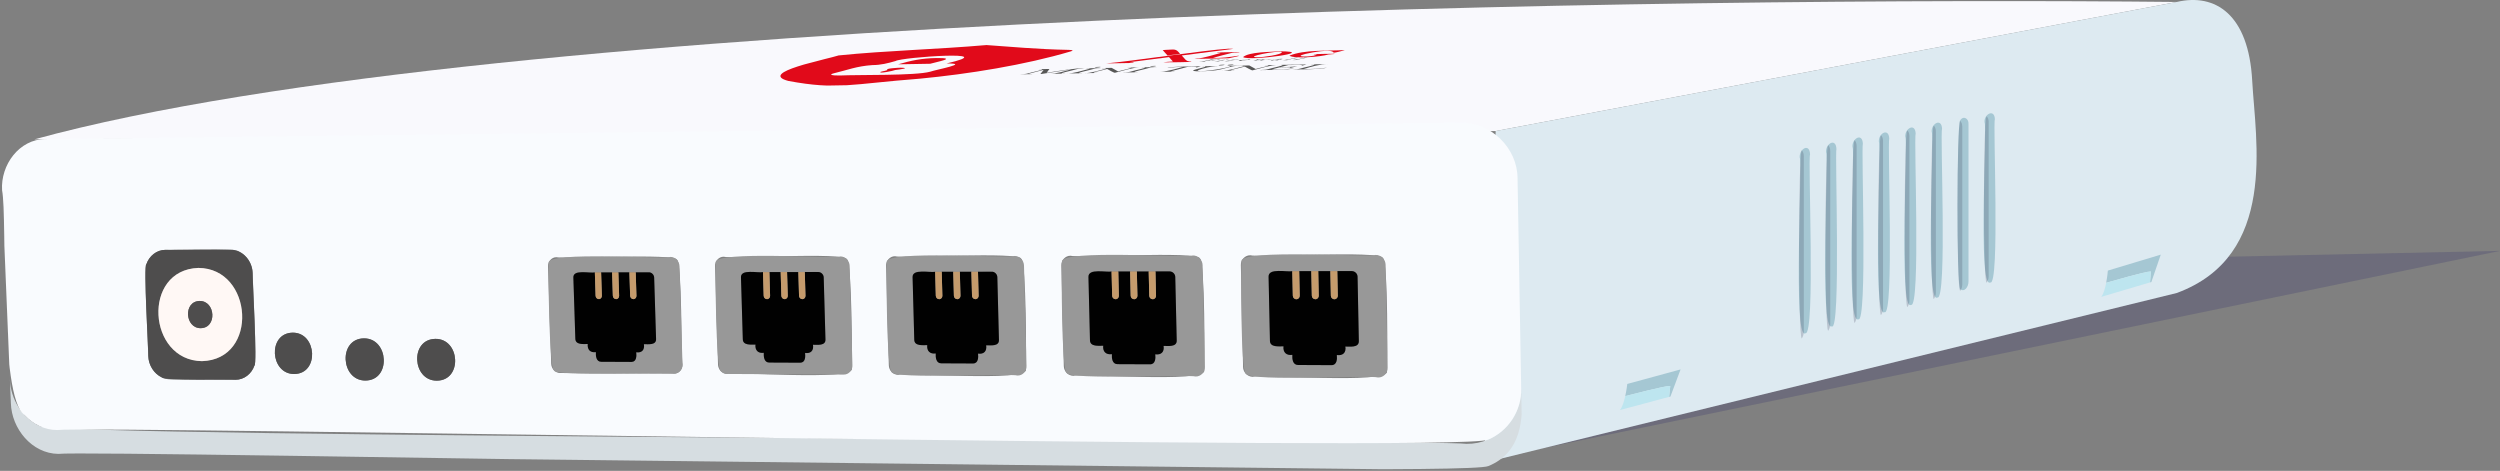 <?xml version="1.0" encoding="UTF-8"?>
<svg id="katman_1" data-name="katman 1" xmlns="http://www.w3.org/2000/svg" xmlns:xlink="http://www.w3.org/1999/xlink" viewBox="0 0 1410.86 265.72">
  <rect x="0" y="0" width="1410.86" height="265.72" fill="#808080" stroke="none"/>
  <defs>
    <style>
      .cls-1 {
        clip-path: url(#clippath);
      }

      .cls-2 {
        fill: none;
      }

      .cls-2, .cls-3, .cls-4, .cls-5, .cls-6, .cls-7, .cls-8, .cls-9, .cls-10, .cls-11, .cls-12, .cls-13, .cls-14, .cls-15, .cls-16, .cls-17 {
        stroke-width: 0px;
      }

      .cls-3 {
        fill: #1b1464;
        opacity: .18;
      }

      .cls-18 {
        clip-path: url(#clippath-1);
      }

      .cls-19 {
        clip-path: url(#clippath-4);
      }

      .cls-20 {
        clip-path: url(#clippath-3);
      }

      .cls-21 {
        clip-path: url(#clippath-2);
      }

      .cls-22 {
        clip-path: url(#clippath-6);
      }

      .cls-23 {
        clip-path: url(#clippath-5);
      }

      .cls-24 {
        opacity: .21;
      }

      .cls-25 {
        isolation: isolate;
      }

      .cls-4 {
        fill: #f9f9fd;
      }

      .cls-5 {
        fill: #f9fbfe;
      }

      .cls-6 {
        fill: #4e4d4d;
      }

      .cls-7 {
        fill: #575756;
      }

      .cls-8 {
        fill: #2f314c;
      }

      .cls-9 {
        fill: #ddeaf1;
      }

      .cls-10 {
        fill: #e10a1a;
      }

      .cls-11 {
        fill: #c59b6c;
      }

      .cls-12 {
        fill: #d6dde1;
      }

      .cls-13 {
        fill: #bde5ef;
      }

      .cls-14 {
        fill: #a5c7d3;
      }

      .cls-15 {
        fill: #989898;
      }

      .cls-16 {
        fill: #fff8f5;
      }

      .cls-17 {
        fill: #010101;
      }
    </style>
    <clipPath id="clippath">
      <polygon class="cls-2" points="404.35 49.38 491.18 26.57 814.56 20.92 727.73 43.74 404.35 49.38"/>
    </clipPath>
    <clipPath id="clippath-1">
      <polygon class="cls-2" points="7.31 255.85 0 78.77 855.88 68.8 859.28 265.72 7.31 255.85"/>
    </clipPath>
    <clipPath id="clippath-2">
      <path class="cls-2" d="m326.28,153.74l39.98-.07c1.56,0,2.87,1.46,2.92,3,0,0,1.07,34.6,1.07,34.6.19,3.67-4.53,2.97-6.87,2.97.53,3.13-1.12,5.06-4.33,4.57.23,2.08.21,5.41-2.64,5.44,0,0-17.17-.08-17.17-.08-2.8-.05-3.08-3.32-2.97-5.45-3.18.46-4.9-1.47-4.58-4.58-2.4-.03-6.96.63-7-3,0,0-1.11-34.4-1.11-34.4-.06-1.5,1.16-2.98,2.7-2.99"/>
    </clipPath>
    <clipPath id="clippath-3">
      <path class="cls-2" d="m420.93,153.58s40.95-.07,40.95-.07c1.58,0,2.94,1.47,2.98,3.03,0,0,.99,35.01.99,35.01.17,3.73-4.68,3-7.05,3.01.53,3.21-1.2,5.12-4.45,4.62.23,2.12.18,5.49-2.72,5.5,0,0-17.57-.08-17.57-.08-2.86-.04-3.16-3.34-3.03-5.51-3.22.47-5.02-1.46-4.68-4.64-2.43-.04-7.12.66-7.15-3.04,0,0-1.03-34.81-1.03-34.81-.06-1.53,1.21-3.02,2.77-3.02"/>
    </clipPath>
    <clipPath id="clippath-4">
      <path class="cls-2" d="m517.87,153.41l41.95-.07c1.61,0,3,1.48,3.04,3.07,0,0,.91,35.44.91,35.44.15,3.8-4.82,3.03-7.23,3.04.54,3.28-1.28,5.17-4.57,4.68.24,2.17.15,5.56-2.8,5.57,0,0-18-.08-18-.08-2.9-.03-3.22-3.37-3.08-5.58-3.27.47-5.15-1.44-4.79-4.69-2.47-.05-7.28.69-7.32-3.07,0,0-.95-35.23-.95-35.23-.05-1.56,1.26-3.06,2.85-3.06"/>
    </clipPath>
    <clipPath id="clippath-5">
      <path class="cls-2" d="m617.18,153.24s42.97-.07,42.97-.07c1.63,0,3.07,1.48,3.11,3.11,0,0,.82,35.87.82,35.87.13,3.86-4.96,3.06-7.42,3.08.55,3.35-1.36,5.23-4.69,4.73.25,2.21.11,5.64-2.89,5.64,0,0-18.45-.08-18.45-.08-2.95-.03-3.3-3.39-3.14-5.65-3.31.47-5.28-1.42-4.89-4.75-2.51-.06-7.44.72-7.48-3.11,0,0-.86-35.66-.86-35.66-.05-1.6,1.31-3.1,2.93-3.1"/>
    </clipPath>
    <clipPath id="clippath-6">
      <path class="cls-2" d="m718.93,153.06l44.04-.08c1.66,0,3.14,1.49,3.17,3.14,0,0,.72,36.32.72,36.32.11,3.94-5.11,3.08-7.61,3.12.56,3.43-1.44,5.29-4.82,4.79.26,2.26.07,5.71-2.98,5.71,0,0-18.91-.09-18.91-.09-3-.02-3.38-3.42-3.2-5.72-3.36.47-5.39-1.4-4.99-4.81-2.55-.07-7.62.76-7.66-3.15,0,0-.77-36.1-.77-36.1-.04-1.63,1.37-3.14,3.01-3.14"/>
    </clipPath>
  </defs>
  <polygon class="cls-3" points="830.91 261.12 1410.86 141.58 1002.57 150.32 830.91 261.12"/>
  <g>
    <path class="cls-4" d="m19.43,78.63C283.03,6.43,951.31-1.81,1228.42,1.11l-384.37,72.83L19.43,78.63Z"/>
    <g class="cls-25">
      <g class="cls-1">
        <g>
          <path class="cls-10" d="m508.11,38.2c-1.23.03-8.74.4-7.32,1.24-.43.48-2.85.73-3.87,1.14-1.35,1.15,7.41-.61,8.31-1.07,2.61-.27,9.1-1.24,2.88-1.31"/>
          <path class="cls-10" d="m528.63,32.75c-8.68.13-14.59,1.47-21.76,3.55l18.1-.32c3.56-1.05,15.89-3.32,3.66-3.23"/>
          <path class="cls-10" d="m474.24,42.6c-4.89.09-6.63-.45-3.84-1.19,8.06-1.94,12.97-4.06,22.02-4.68,4.61,0,8.67-1.04,12.99-2.29,3.14-2.14,61.66-6.23,28.71,1.39,14.07-.18-6.13,3.5-9.15,4.63-8.39,2.33-41.23,1.67-50.73,2.14m82.48-17.17c-28.24,2.45-56.35,3.11-83.46,5.85-6.05,2.07-46.09,9.73-28.33,14.41,27.9,5.17,35.02,1.72,74.29-1.3,27.37-2.62,59.24-7.7,85.1-15.4,1.64-.43,1.15-.78-1.2-.84-18.03-.34-32.87-1.8-46.41-2.72"/>
          <path class="cls-7" d="m611.94,38.57c-3.75-.44-17.4,1.93-21.3,2.52l1.62-2.17-5.56.1-.31.08c6.24-.38-5.78,1.99-6.15,2.3-1.68.53-2.99.33-4.72.56l6.83-.12.31-.08c-.83-.02-3.39.16-1.15-.38,0,0,7.47-1.96,7.47-1.96l-1.82,2.34h.48s16.97-2.61,16.97-2.61c-3.14.82-8.98,2.6-12.18,2.52l8.33-.15.31-.08c-6.63.48,5.69-1.96,6.16-2.3,1.68-.53,2.98-.33,4.71-.56"/>
          <path class="cls-7" d="m621.71,38.4l-8.41.15-.31.08c.75-.01,3.29-.11,1.13.39-3.12.82-8.82,2.54-12,2.47l8.41-.15.31-.08c-6.4.4,5.48-1.92,6.06-2.29,1.73-.54,3.05-.34,4.81-.57m-1.31-.69c-.65.08-2.46,0-2.65.42.6.26,5.16-.33,2.65-.42"/>
          <path class="cls-7" d="m643.41,38.02l-6.83.12-.31.08c6.18-.39-4.7,1.72-5.3,2.07l-3.6-1.99-5.33.09-.31.08c1.18.03,1.81-.12,2.7.24-3.17.82-9.26,2.68-12.49,2.6l6.83-.12.31-.08c-6.38.42,5.19-1.84,5.73-2.19.3.13,4.2,2.48,4.45,2.13,3.28-.82,10.82-3.15,14.14-3.03"/>
          <path class="cls-7" d="m652.98,37.85l-8.4.15-.31.08c6.35-.39-5.52,1.93-6.09,2.29-1.74.54-3.02.34-4.78.57l8.4-.15.31-.08c-6.39.39,5.49-1.92,6.06-2.29,1.74-.54,3.05-.34,4.81-.57m-1.3-.69c-.66.08-2.47,0-2.65.42.59.26,5.16-.33,2.65-.42"/>
          <path class="cls-7" d="m677.72,37.42c-2.13.13-17.28-.09-18.87.97,2.81-.43,5.73-.66,8.7-.62-3.23.82-9.98,2.9-13.26,2.8l8.32-.15.31-.08c-.82-.02-3.38.16-1.13-.38,0,0,8.53-2.24,8.53-2.24.56.06,6.48-.37,4.43.39.37.12,2.57-.6,2.96-.7"/>
          <path class="cls-7" d="m699.68,37.04l-6.87.12-.31.08c8.29-.33-15.01,4.13-16.73,2.58,3.19-1.43,7.98-2.41,11.53-2.57l-8.47.15-.31.08c5.22-.28-2.2,1.16-3.19,1.54-7.87,2.11,10.36.98,11.83.49,3.81-.58,8.38-2.57,12.29-2.39h-.09s.31-.08.31-.08m-9.31-.55c-.65.07-2.48.01-2.64.42.57.26,5.14-.33,2.64-.42m5.1-.09c-.64.07-2.5.01-2.64.42.58.26,5.11-.32,2.64-.42"/>
          <path class="cls-7" d="m721.06,36.66l-6.83.12-.31.08c6.17-.38-4.7,1.72-5.29,2.07l-3.62-1.99-5.33.09-.31.08c1.12.02,1.86-.12,2.7.24-3.16.82-9.26,2.68-12.48,2.6l6.83-.12.31-.08c-6.37.42,5.2-1.84,5.74-2.19.29.12,4.21,2.47,4.45,2.13,3.29-.82,10.82-3.15,14.14-3.03"/>
          <path class="cls-7" d="m737.2,36.38c-.3.08-15.16.13-15.42.34,6.66-.47-5.57,1.94-6.09,2.29-1.68.54-3.14.34-4.78.57,3.38-.09,16.58,0,19.61-1.03-4.33.48-8.67.93-12.95.68.3-.15,4.01-1.06,4.47-1.2.45.09,8.27-.45,5.73.31.18.17,4.13-.97,4.43-1.03-2.7.48-6.63.56-9.56.57l4.42-1.16c.61.14,9.51-.57,7.36.32.38.11,2.4-.55,2.79-.65"/>
          <path class="cls-7" d="m749.06,36.17l-8.88.16-.31.08c6.55-.44-5.55,1.94-6.06,2.28-1.73.54-3.06.34-4.81.57,3.52-.09,16.74,0,19.91-1.09-4.19.53-8.87.96-13.03.71,3.7-1.12,9.26-2.72,13.18-2.71"/>
          <path class="cls-10" d="m699.35,29.37c-.61.06-12.46.07-12.6.39-.03.25,1.85-.11,2.1.15-2.91.7-10.06,3.05-13.05,3.04-8.31.58,17.88-.12,17.12-.05.31,0,.69-.04.89-.09-.07-.1,8.08-1.54,4.56-1.31-4.31.67-9.38,1.43-13.75,1.13,1.59-.49,9.1-2.44,10.72-2.82.58-.16,5.07-.15,4.01-.43m10.31,2.96c-8.27-.19,11.73-3.98,13.7-2.99.63,1.5-11.44,3.05-13.7,2.99m12.33-3.4c-5.63.48-16.85.27-20.49,3.26,3.42,2.49,43.53-3.12,20.49-3.26m36.52-.67c-9.45.56-22.27-.34-30.86,3.14,3.05,1.94,17.81.61,22.02-.65.5-.13,4.37-.2,3.35-.43-.72.07-11.26.04-11.6.37-.24.24,3.25-.15,1.08.38-2.08,1.04-13.54,1.33-5.92-.63,3.32-.76,14.81-3.08,16.04-.77,1.13.17,5.02-1.09,6.13-1.33.18-.05.08-.08-.25-.08"/>
          <path class="cls-10" d="m693.28,27.48c-12.92.74-56.18,7.27-69.15,8.32l15.23-.27s1.86-.29-1.68-.41c-.15,0-.29,0-.43-.01l22.47-2.88,2.21,2.47c-5.15.27-5.38.53-5.38.53-.33-.15,18.87.04,15.36-.59-2.71.32-3.52-2-5.03-3.33l29.07-3.72s-.7-.15-2.68-.11m-32.4.51c-2.21.04-4.7.3-4.7.3l2.69,3,7.12-.92c-1.52-1.71-2.08-2.67-5.11-2.38"/>
          <path class="cls-7" d="m688.73,33.42c-.8.06-4.94,0-6.01.16.92,0,1.01,0,.17.18-1.67.34-4.42,1-6.16,1.07.25-.03,3.6,0,3.75-.12-2.42.09,1.05-.4,1.41-.54.21.03,3.18-.17,1.86.12.23.06,2.12-.37,2.39-.42-1.24.14-2.58.24-3.86.22.57-.09,2.37-.56,2.93-.53.25.04,3-.2,1.73.18.54.02,1.29-.24,1.78-.32"/>
          <path class="cls-7" d="m691.62,33.74c-.78.08-1.59.04-2.39.16,1.62,0-3.31.79-3.83.78.09,0,3.08-.03,3.03-.1-1.75.04,2.72-.68,3.19-.84m1.43-.4c-.23-.02-2,.18-1.05.22.26.02,2-.19,1.05-.22"/>
          <path class="cls-7" d="m697.18,33.64c-.89.08-1.62.04-2.4.16,1.61-.02-3.27.79-3.83.78.15-.01,3.08-.02,3.15-.11-.89,0-.93,0-.29-.14,1.67-.49,3.71-.49,5.19-.64.05-.27-2.03.1-2.88.16.32-.07.74-.15,1.06-.22"/>
          <path class="cls-7" d="m701.57,33.86c.95-.16,1.93-.26,2.49-.27.71-.01.68.08.15.18-.85.1-1.81.05-2.64.09m3.17-.35c-.64-.11-8.45.78-4.69.93.41,0,1.45-.06,3.01-.23l.02-.04c-.76.1-4.27.3-1.98-.22,2.05-.07,3.09-.01,4.06-.16.76-.16.67-.3-.42-.28"/>
          <path class="cls-7" d="m717.94,33.3c-.17.01-2.5.01-2.59.1,1.85-.01-2.61.5-3,.6.52-.21,1.05-.41,1.59-.61-1.66.13-3.29.47-4.88.67,1.02-.38,1.46-.54,2.81-.64-.11,0-2.87.02-2.86.1,1.34-.03-1.3.61-1.68.8,1.66-.12,3.46-.49,4.9-.66-.5.2-.98.4-1.51.6,2.85-.28,4.89-.77,7.22-.95"/>
          <path class="cls-7" d="m718.8,34c-1.25-.16,2.31-.38,2.87-.4-.87.2-2.03.42-2.87.4m4.16-.81c-.74.06-3.71.17-3.13.34.46-.04,3.84-.5,2.37-.04-.99.17-3.69.17-4.78.42-1.26.4,1.74.14,2.46.07-.11.03-.18.06-.13.08.29.07,1.76-.05,2.09-.14-2.63.15,4.15-.75,1.13-.73"/>
          <path class="cls-7" d="m732.62,32.53c-.57.06-1.66.03-2.42.15,1.99-.06-6.01,1.39-6.38,1.32l2.77-.05.27-.06c-.75,0-.78,0-.14-.14,1.03-.22,4.95-1.03,5.91-1.23"/>
          <path class="cls-7" d="m738.12,32.44c-.58.06-1.66.03-2.43.15,2.05-.07-6.03,1.39-6.38,1.32l2.77-.05.26-.06c-.75,0-.78,0-.15-.14,1.05-.22,4.93-1.03,5.92-1.23"/>
        </g>
      </g>
    </g>
    <path class="cls-9" d="m1228.42,165.36l-390.8,95.76,6.44-187.18S1228.42,1.11,1228.42,1.11c21.78-5.11,40.6,6.99,42.6,44.47,1.79,33.53,14.66,98.68-42.6,119.78Z"/>
    <g class="cls-25">
      <g class="cls-18">
        <g>
          <path class="cls-12" d="m1.18,107.37s4.96,120.13,4.96,120.13c.4,14.44,11.87,28.48,26.77,28.65,16.01-2.38,791.81,13.99,807.06,6.87,18.51-7.58,19.99-26.13,18.51-43.76.32,12.48-7.31,24.14-18.74,28.87-3.72,1.56-7.82,2.4-12.13,2.36-12.53-2.4-794.13-3.48-805.45-10.13-9.84-4.69-16.15-15.22-16.56-26.14,0,0-4.41-106.85-4.41-106.85"/>
          <path class="cls-5" d="m246.54,214.83c-13.98.08-15.36-23.43-.81-23.59,14-.11,15.39,23.48.81,23.59m-40.31-.07c-14.03.06-15.46-23.63-.85-23.82,14.07-.1,15.52,23.68.85,23.82m-40.18-3.68c-13.69.05-15.13-23.15-.86-23.35,13.72-.09,15.17,23.19.86,23.35m150.09-.56c-2.79,0-5.02-2.55-5.08-5.27,0,0-1.79-54.82-1.79-54.82-.15-2.71,1.98-5.3,4.74-5.28,1.77.95,68.43-2.21,67.9,1.4,3.14-.74,2.45,57.51,3.25,59.05.16,2.77-1.99,5.34-4.83,5.26,0,0-64.19-.35-64.19-.35m94.25.51c-2.84,0-5.13-2.56-5.18-5.33,0,0-1.67-55.47-1.67-55.47-.14-2.77,2.06-5.36,4.87-5.34,3.05,1.24,68.43-2.64,69.52,1.41,2.96.72,2.98,59.69,2.81,61.88.99,6.9-67.51,1.36-70.35,2.85m96.5.52c-2.88.01-5.24-2.57-5.29-5.39,0,0-1.53-56.14-1.53-56.14-.14-2.83,2.15-5.43,5.01-5.41,2.33,1.25,71.3-2.66,71.21,1.43,3.04.72,2.86,60.42,2.69,62.63,1,6.99-69.18,1.37-72.07,2.88m98.85.54c-2.92.02-5.36-2.58-5.41-5.46,0,0-1.39-56.82-1.39-56.82-.13-2.88,2.25-5.5,5.15-5.47,2.67,1.24,72.3-2.64,72.96,1.45,3.1.73,2.74,61.17,2.55,63.4,1.01,7.07-70.91,1.38-73.86,2.92m101.28.55c-2.97.02-5.49-2.59-5.52-5.53,0,0-1.25-57.52-1.25-57.52-.12-2.94,2.35-5.57,5.29-5.54,3.06,1.32,73.77-2.75,74.78,1.46,3.19.73,2.61,61.93,2.41,64.18,1.01,7.15-72.72,1.4-75.71,2.95m-610.94,1.45c-6.89-.03-12.24-6.44-12.4-13.14.09-2.32-2.78-51.56-1.08-51.86,1.56-4.56,5.74-8.1,10.65-8.09,2.95.28,39.86-1.07,41.45.88,4.68,2.11,7.7,7.01,7.86,12.18-.09,2.29,2.7,52,1.01,52.24-1.57,4.62-5.83,8.09-10.8,8.01,0,0-36.69-.22-36.69-.22M824.31,69.17S25.7,78.47,25.7,78.47c-14.87.06-25.43,14.61-24.52,28.9,3.08,15.91-2.05,116.55,12.64,126.85,4.82,5.2,11.41,8.48,18.54,8.47,15.82-2.57,792.24,12.72,807.34,5.45,11.46-4.74,19.09-16.39,18.77-28.88,0,0-2.05-118.64-2.05-118.64-.07-17.12-15.03-31.69-32.12-31.45"/>
          <path class="cls-6" d="m245.73,191.24c-14.54.16-13.16,23.67.81,23.59,14.58-.12,13.19-23.7-.81-23.59"/>
          <path class="cls-6" d="m205.38,190.95c-14.61.19-13.18,23.88.85,23.82,14.67-.14,13.22-23.92-.85-23.82"/>
          <path class="cls-6" d="m165.19,187.73c-14.28.21-12.84,23.41.86,23.35,14.31-.17,12.86-23.44-.86-23.35"/>
          <path class="cls-6" d="m113.98,203.81c-30.72-.34-34.05-51.56-2.01-52.61,30.9.15,34.26,51.76,2.01,52.61m16.02-62.93l-36.75.13c-4.92,0-9.1,3.53-10.65,8.09-1.73.09,1.25,49.73,1.08,51.86.18,5.11,3.15,9.97,7.77,12.1,1.35,1.95,38.59.92,41.33,1.27,4.98.07,9.24-3.39,10.8-8.01,1.71-.03-1.19-50.14-1.01-52.24-.15-6.77-5.6-13.23-12.56-13.19"/>
          <path class="cls-15" d="m358.75,153.69c2.62.46,10.47-1.67,10.43,2.98,0,0,1.07,34.6,1.07,34.6.19,3.67-4.53,2.97-6.87,2.97.53,3.13-1.12,5.06-4.33,4.57.23,2.08.21,5.41-2.64,5.44,0,0-17.17-.08-17.17-.08-2.8-.05-3.08-3.32-2.97-5.45-3.18.46-4.9-1.47-4.58-4.58-2.39-.04-6.97.64-7-3,0,0-1.11-34.4-1.11-34.4-.06-1.5,1.16-2.98,2.7-2.99,10.41-.01,22.09-.04,32.47-.06m19.56-8.71c-2.97,1.51-69.53-3.4-68.7,3.38-.27,2.21.22,59.77,2.99,60.58-1.2,3.69,66.37.94,67.74,1.94,2.84.07,5-2.49,4.83-5.26,0,0-1.69-55.34-1.69-55.34-.05-2.76-2.33-5.33-5.16-5.3"/>
          <path class="cls-17" d="m366.26,153.68h-7.51s.41,13.24.41,13.24c.05.97-.71,1.9-1.71,1.89-1.01,0-1.82-.9-1.84-1.89,0,0-.42-13.22-.42-13.22h-6.22s.42,13.22.42,13.22c.05.97-.71,1.9-1.71,1.89-1,0-1.82-.9-1.83-1.89,0,0-.42-13.21-.42-13.21h-6.2s.42,13.21.42,13.21c.05.97-.71,1.9-1.7,1.88-1,0-1.81-.9-1.83-1.88,0,0-.42-13.19-.42-13.19-2.55.67-12.52-2.01-12.12,3,0,0,1.11,34.4,1.11,34.4.03,3.6,4.61,3.01,7,3-.32,3.12,1.41,5.05,4.58,4.58-.1,2.13.16,5.4,2.97,5.45,0,0,17.17.08,17.17.08,2.84-.03,2.88-3.36,2.64-5.44,3.21.49,4.86-1.44,4.33-4.57,2.34-.03,7.05.73,6.87-2.97,0,0-1.07-34.6-1.07-34.6-.04-1.53-1.36-2.99-2.92-3"/>
          <g class="cls-21">
            <path class="cls-11" d="m358.75,153.69h-3.55s.42,13.23.42,13.23c.02.99.83,1.9,1.84,1.89,1,.01,1.76-.92,1.71-1.89,0,0-.41-13.23-.41-13.23"/>
            <path class="cls-11" d="m348.98,153.71h-3.54s.42,13.21.42,13.21c.02.98.83,1.89,1.83,1.89,1,.01,1.76-.92,1.71-1.89,0,0-.42-13.21-.42-13.21"/>
            <path class="cls-11" d="m339.24,153.72h-3.53s.42,13.2.42,13.2c.02.98.83,1.89,1.83,1.88.99.01,1.75-.92,1.7-1.88,0,0-.42-13.2-.42-13.2"/>
          </g>
          <path class="cls-15" d="m454.18,153.52c2.66.48,10.71-1.7,10.68,3.02,0,0,.99,35.01.99,35.01.17,3.73-4.68,3-7.05,3.01.53,3.21-1.2,5.12-4.45,4.62.23,2.12.18,5.49-2.72,5.5,0,0-17.57-.08-17.57-.08-2.86-.04-3.16-3.34-3.03-5.51-3.22.47-5.02-1.46-4.68-4.64-2.42-.05-7.13.67-7.15-3.04,0,0-1.03-34.81-1.03-34.81-.06-1.53,1.21-3.02,2.77-3.02,10.66-.01,22.62-.04,33.25-.06m20.05-8.81c-3.02,1.53-71.19-3.44-70.36,3.42-.28,2.23.04,60.48,2.87,61.3.95.99,2.23,1.6,3.63,1.61,0,0,65.72.36,65.72.36,2.88.08,5.12-2.49,4.96-5.32,0,0-1.56-56-1.56-56-.05-2.81-2.39-5.4-5.27-5.37"/>
          <path class="cls-17" d="m461.88,153.51h-7.7s.38,13.4.38,13.4c.05.99-.75,1.93-1.76,1.91-1.02,0-1.85-.91-1.87-1.91,0,0-.38-13.38-.38-13.38h-6.37s.39,13.38.39,13.38c.05.99-.74,1.92-1.75,1.91-1.02,0-1.85-.91-1.86-1.91,0,0-.39-13.37-.39-13.37h-6.36s.39,13.37.39,13.37c.05.99-.74,1.92-1.75,1.91-1.02,0-1.84-.91-1.86-1.91,0,0-.39-13.35-.39-13.35-2.6.69-12.8-2.04-12.43,3.04,0,0,1.03,34.81,1.03,34.81.03,3.66,4.73,3.03,7.15,3.04-.34,3.18,1.47,5.1,4.68,4.64-.12,2.18.17,5.47,3.03,5.51,0,0,17.57.08,17.57.08,2.89-.02,2.97-3.39,2.72-5.5,3.26.5,4.98-1.42,4.45-4.62,2.38-.04,7.21.76,7.05-3.01,0,0-.99-35.01-.99-35.01-.04-1.56-1.39-3.02-2.98-3.03"/>
          <g class="cls-20">
            <path class="cls-11" d="m454.18,153.52h-3.63s.38,13.39.38,13.39c.01,1,.85,1.92,1.87,1.91,1.01.01,1.81-.92,1.76-1.91,0,0-.38-13.39-.38-13.39"/>
            <path class="cls-11" d="m444.18,153.54h-3.62s.39,13.37.39,13.37c.01,1,.85,1.92,1.86,1.91,1.01.01,1.8-.92,1.75-1.91,0,0-.39-13.37-.39-13.37"/>
            <path class="cls-11" d="m434.2,153.56h-3.61s.39,13.35.39,13.35c.02,1,.84,1.91,1.86,1.91,1.01.01,1.8-.92,1.75-1.91,0,0-.39-13.35-.39-13.35"/>
          </g>
          <path class="cls-15" d="m551.92,153.35c2.7.5,10.96-1.75,10.93,3.05,0,0,.91,35.44.91,35.44.15,3.8-4.82,3.03-7.23,3.04.54,3.28-1.28,5.17-4.57,4.68.24,2.17.15,5.56-2.8,5.57,0,0-18-.08-18-.08-2.9-.03-3.22-3.37-3.08-5.58-3.27.47-5.15-1.44-4.79-4.69-2.46-.06-7.29.7-7.32-3.07,0,0-.95-35.23-.95-35.23-.05-1.56,1.26-3.06,2.85-3.06,10.92-.01,23.17-.04,34.06-.06m20.57-8.92c-3.07,1.54-72.92-3.47-72.08,3.46-.29,2.25-.15,61.21,2.76,62.04.22,4.17,68.46.7,71.03,2,2.93.08,5.25-2.5,5.1-5.39,0,0-1.42-56.68-1.42-56.68-.04-2.86-2.46-5.47-5.38-5.43"/>
          <path class="cls-17" d="m559.81,153.34h-7.89s.35,13.56.35,13.56c.05,1.01-.78,1.95-1.81,1.93-1.04,0-1.89-.91-1.91-1.93,0,0-.35-13.54-.35-13.54h-6.53s.35,13.54.35,13.54c.05,1.01-.77,1.95-1.8,1.93-1.03,0-1.89-.91-1.9-1.93,0,0-.36-13.53-.36-13.53h-6.51s.36,13.53.36,13.53c.05,1.01-.77,1.94-1.8,1.93-1.03,0-1.89-.91-1.9-1.93,0,0-.36-13.51-.36-13.51-2.69.61-13.04-1.98-12.74,3.08,0,0,.95,35.23.95,35.23.03,3.73,4.86,3.06,7.32,3.07-.36,3.26,1.53,5.16,4.79,4.69-.13,2.21.16,5.55,3.08,5.58,0,0,18,.08,18,.08,2.94,0,3.06-3.41,2.8-5.57,3.3.5,5.11-1.4,4.57-4.68,2.42-.05,7.37.79,7.23-3.04,0,0-.91-35.44-.91-35.44-.04-1.59-1.43-3.06-3.04-3.07"/>
          <g class="cls-19">
            <path class="cls-11" d="m551.92,153.35h-3.72s.35,13.55.35,13.55c.01,1.02.87,1.94,1.91,1.93,1.03.02,1.85-.92,1.81-1.93,0,0-.35-13.55-.35-13.55"/>
            <path class="cls-11" d="m541.68,153.37h-3.71s.36,13.53.36,13.53c.01,1.02.87,1.94,1.9,1.93,1.03.02,1.85-.92,1.8-1.93,0,0-.35-13.53-.35-13.53"/>
            <path class="cls-11" d="m531.46,153.39h-3.7s.36,13.52.36,13.52c.01,1.02.87,1.94,1.9,1.93,1.03.01,1.84-.92,1.8-1.93,0,0-.36-13.52-.36-13.52"/>
          </g>
          <path class="cls-15" d="m652.07,153.18c2.74.51,11.2-1.79,11.18,3.09,0,0,.82,35.87.82,35.87.13,3.86-4.96,3.06-7.42,3.08.55,3.35-1.36,5.23-4.69,4.73.25,2.21.11,5.64-2.89,5.64,0,0-18.45-.08-18.45-.08-2.95-.03-3.3-3.39-3.14-5.65-3.31.47-5.28-1.42-4.89-4.75-2.49-.07-7.45.73-7.48-3.11,0,0-.86-35.66-.86-35.66-.05-1.6,1.31-3.1,2.93-3.1,11.19-.01,23.74-.05,34.9-.06m21.1-9.03c-3.12,1.56-74.71-3.51-73.86,3.51-.31,2.27-.35,61.96,2.63,62.79.78,4.04,70.06.85,72.77,2.03,2.98.09,5.39-2.5,5.24-5.46,0,0-1.28-57.37-1.28-57.37-.03-2.92-2.53-5.54-5.5-5.5"/>
          <path class="cls-17" d="m660.15,153.17h-8.07s.32,13.73.32,13.73c.04,1.04-.82,1.97-1.87,1.96-1.05.01-1.94-.92-1.95-1.96,0,0-.32-13.71-.32-13.71h-6.68s.32,13.71.32,13.71c.04,1.03-.82,1.97-1.86,1.96-1.05.01-1.93-.92-1.94-1.96,0,0-.32-13.69-.32-13.69h-6.67s.32,13.69.32,13.69c.04,1.03-.8,1.97-1.85,1.95-1.05.01-1.93-.91-1.94-1.95,0,0-.32-13.67-.32-13.67-2.74.62-13.34-2.02-13.06,3.11,0,0,.86,35.66.86,35.66.03,3.8,4.98,3.09,7.48,3.11-.39,3.33,1.58,5.22,4.89,4.75-.15,2.26.18,5.62,3.14,5.65,0,0,18.45.08,18.45.08,2.99,0,3.15-3.43,2.89-5.64,3.34.5,5.24-1.39,4.69-4.73,2.46-.06,7.54.82,7.42-3.08,0,0-.82-35.87-.82-35.87-.04-1.62-1.47-3.1-3.11-3.11"/>
          <g class="cls-23">
            <path class="cls-11" d="m652.07,153.18h-3.82s.32,13.72.32,13.72c0,1.04.9,1.97,1.95,1.96,1.05.02,1.91-.92,1.87-1.96,0,0-.32-13.72-.32-13.72"/>
            <path class="cls-11" d="m641.58,153.2h-3.81s.32,13.7.32,13.7c.01,1.04.89,1.97,1.94,1.96,1.04.02,1.9-.92,1.86-1.96,0,0-.32-13.7-.32-13.7"/>
            <path class="cls-11" d="m631.1,153.22h-3.79s.32,13.68.32,13.68c.01,1.04.89,1.96,1.94,1.95,1.04.02,1.89-.92,1.85-1.95,0,0-.32-13.68-.32-13.68"/>
          </g>
          <path class="cls-15" d="m754.69,153c2.79.53,11.47-1.83,11.45,3.13,0,0,.72,36.32.72,36.32.11,3.94-5.11,3.08-7.61,3.12.56,3.43-1.44,5.29-4.82,4.79.26,2.26.07,5.71-2.98,5.71,0,0-18.91-.09-18.91-.09-3-.02-3.38-3.42-3.2-5.72-3.36.47-5.39-1.4-4.99-4.81-2.53-.09-7.63.77-7.66-3.15,0,0-.77-36.1-.77-36.1-.04-1.63,1.37-3.14,3.01-3.14,11.47-.01,24.33-.05,35.76-.06m21.66-9.14c-3.17,1.57-76.58-3.54-75.72,3.55-.32,2.29-.55,62.73,2.49,63.57,3.56,4.53,69.89.57,74.58,2.06,3.03.09,5.53-2.5,5.39-5.52,0,0-1.13-58.09-1.13-58.09-.03-2.98-2.6-5.62-5.62-5.56"/>
          <path class="cls-17" d="m762.97,152.99h-8.28s.28,13.9.28,13.9c.04,1.06-.85,2-1.92,1.98-1.07.01-1.98-.92-1.99-1.98,0,0-.28-13.88-.28-13.88h-6.85s.28,13.88.28,13.88c.04,1.05-.84,2-1.91,1.98-1.07.01-1.99-.91-1.99-1.98,0,0-.29-13.86-.29-13.86h-6.83s.29,13.86.29,13.86c.04,1.06-.85,2-1.91,1.98-1.07.01-1.97-.92-1.98-1.98,0,0-.29-13.84-.29-13.84-2.79.63-13.64-2.05-13.39,3.15,0,0,.77,36.1.77,36.1.03,3.88,5.13,3.11,7.66,3.15-.41,3.41,1.63,5.28,4.99,4.81-.16,2.3.18,5.7,3.2,5.72,0,0,18.91.09,18.91.09,3.04,0,3.25-3.45,2.98-5.71,3.39.5,5.38-1.36,4.82-4.79,2.51-.07,7.71.85,7.61-3.12,0,0-.72-36.32-.72-36.32-.03-1.66-1.51-3.15-3.17-3.14"/>
          <g class="cls-22">
            <path class="cls-11" d="m754.69,153h-3.91s.28,13.89.28,13.89c0,1.06.92,1.99,1.99,1.98,1.07.02,1.96-.92,1.92-1.98,0,0-.28-13.89-.28-13.89"/>
            <path class="cls-11" d="m743.94,153.02h-3.9s.29,13.87.29,13.87c0,1.07.92,1.99,1.99,1.98,1.06.02,1.95-.92,1.91-1.98,0,0-.28-13.87-.28-13.87"/>
            <path class="cls-11" d="m733.2,153.04h-3.89s.29,13.85.29,13.85c0,1.06.92,1.99,1.98,1.98,1.06.02,1.95-.92,1.91-1.98,0,0-.29-13.85-.29-13.85"/>
          </g>
          <path class="cls-16" d="m113.26,185.21c-8.96.04-9.91-15.2-.59-15.37,8.98-.06,9.94,15.22.59,15.37m-1.3-34.01c-32.04,1.05-28.7,52.27,2.01,52.61,32.25-.85,28.89-52.46-2.01-52.61"/>
          <path class="cls-6" d="m112.68,169.84c-9.32.18-8.37,15.41.59,15.37,9.35-.15,8.39-15.43-.59-15.37"/>
        </g>
      </g>
    </g>
    <g>
      <g>
        <path class="cls-14" d="m1021.5,87.24c-1.32,2.27,3.13,102.43-2.64,100.84-7.18,4.89-1.48-98.17-3.21-99.11-.44-4.92,5.68-8.6,5.85-1.72Z"/>
        <path class="cls-14" d="m1036.4,84.23c-.99.91,2.64,103.83-2.66,99.93-7.21,4-1.46-96.76-3.21-98.21-.43-4.88,5.67-8.51,5.86-1.72Z"/>
        <path class="cls-14" d="m1051.31,81.27c-1.07,1.2,2.76,102.29-2.66,98.91-7.27,3.65-1.43-95.57-3.21-97.2-.42-4.82,5.68-8.42,5.86-1.71Z"/>
        <path class="cls-14" d="m1066.2,78.37c-1.13,1.48,2.86,100.65-2.66,97.77-7.12,5.17-1.52-95.33-3.21-96.07-.42-4.76,5.67-8.33,5.86-1.7Z"/>
        <path class="cls-14" d="m1081.11,75.55c-1.18,1.73,2.94,98.91-2.66,96.5-7.08,4.58-1.55-93.74-3.21-94.81-.42-4.73,5.66-8.25,5.86-1.69Z"/>
        <path class="cls-14" d="m1096,72.76c-1.24,2,3.02,97.09-2.66,95.13-7.11,4.55-1.53-92.34-3.21-93.45-.4-4.68,5.68-8.15,5.86-1.68Z"/>
        <path class="cls-14" d="m1110.91,70.02v88.86c.03,2.92-2.2,6.21-4.68,4.32-2.16-1.18-1.96-94.44,0-95.31h.01c1.85-2.88,4.93-.91,4.67,2.13Z"/>
        <path class="cls-14" d="m1125.8,67.34c-1.18,1.53,2.93,94.81-2.64,92.06-7.17,4.16-1.49-89.1-3.21-90.41-.4-4.51,5.65-7.9,5.85-1.65Z"/>
      </g>
      <g class="cls-24">
        <path class="cls-8" d="m1017.98,88.32v98.66c0,1.57-.45,3.05-1.17,4.09-2.13-1.09-1.93-105.56,0-106.28.84.89,1.14,2,1.17,3.52Z"/>
        <path class="cls-8" d="m1032.89,85.4v97.27c0,1.54-.47,3.03-1.18,4.03-2.13-.98-1.93-104.18,0-104.77.86.85,1.15,1.95,1.18,3.46Z"/>
        <path class="cls-8" d="m1047.78,82.52v95.8c0,1.52-.44,2.97-1.15,3.96-2.16-.83-1.94-102.74,0-103.17.82.86,1.12,1.9,1.15,3.4Z"/>
        <path class="cls-8" d="m1062.69,79.67v94.25c0,1.49-.45,2.91-1.17,3.92-2.16-.94-1.95-100.97,0-101.53.83.87,1.14,1.87,1.17,3.35Z"/>
        <path class="cls-8" d="m1077.58,76.9v92.59c0,1.46-.45,2.88-1.17,3.82-2.15-.65-1.89-99.49-.01-99.69.85.78,1.14,1.84,1.18,3.28Z"/>
        <path class="cls-8" d="m1092.49,74.14v90.85c0,1.45-.45,2.84-1.17,3.8-2.16-.97-1.95-97.25,0-97.88.83.8,1.14,1.83,1.17,3.23Z"/>
        <path class="cls-8" d="m1107.4,71.42v89.04c0,1.42-.45,2.78-1.17,3.75-2.16-.96-1.96-95.3,0-95.95h.01c.82.79,1.13,1.79,1.15,3.15Z"/>
        <path class="cls-8" d="m1122.29,68.75v87.16c0,1.39-.47,2.74-1.18,3.64-2.12-.64-1.89-93.63,0-93.87.86.72,1.15,1.73,1.18,3.07Z"/>
      </g>
    </g>
    <g>
      <path class="cls-14" d="m948.43,208.46l-5.74,15.34-.73.19.64-6.16c-3.28-.11-21.86,4.89-25.4,5.71.79-3.59,1.14-6.86,1.14-6.86l30.1-8.21Z"/>
      <path class="cls-13" d="m942.59,217.82l-.64,6.16c-6.67,1.79-21.18,5.67-27.73,7.43,1.41-1.76,2.42-5.32,2.97-7.88,3.65-.85,22.02-5.8,25.4-5.71Z"/>
    </g>
    <path class="cls-14" d="m1219.43,143.68l-5.33,15.49-.73.21.47-6.18c-3.28-.02-21.72,5.47-25.24,6.39.7-3.61.95-6.89.95-6.89l29.88-9.01Z"/>
    <path class="cls-13" d="m1213.84,153.19l-.47,6.18c-6.62,1.96-21.02,6.24-27.52,8.16,1.37-1.8,2.28-5.38,2.76-7.95,3.63-.95,21.86-6.38,25.24-6.39Z"/>
  </g>
</svg>